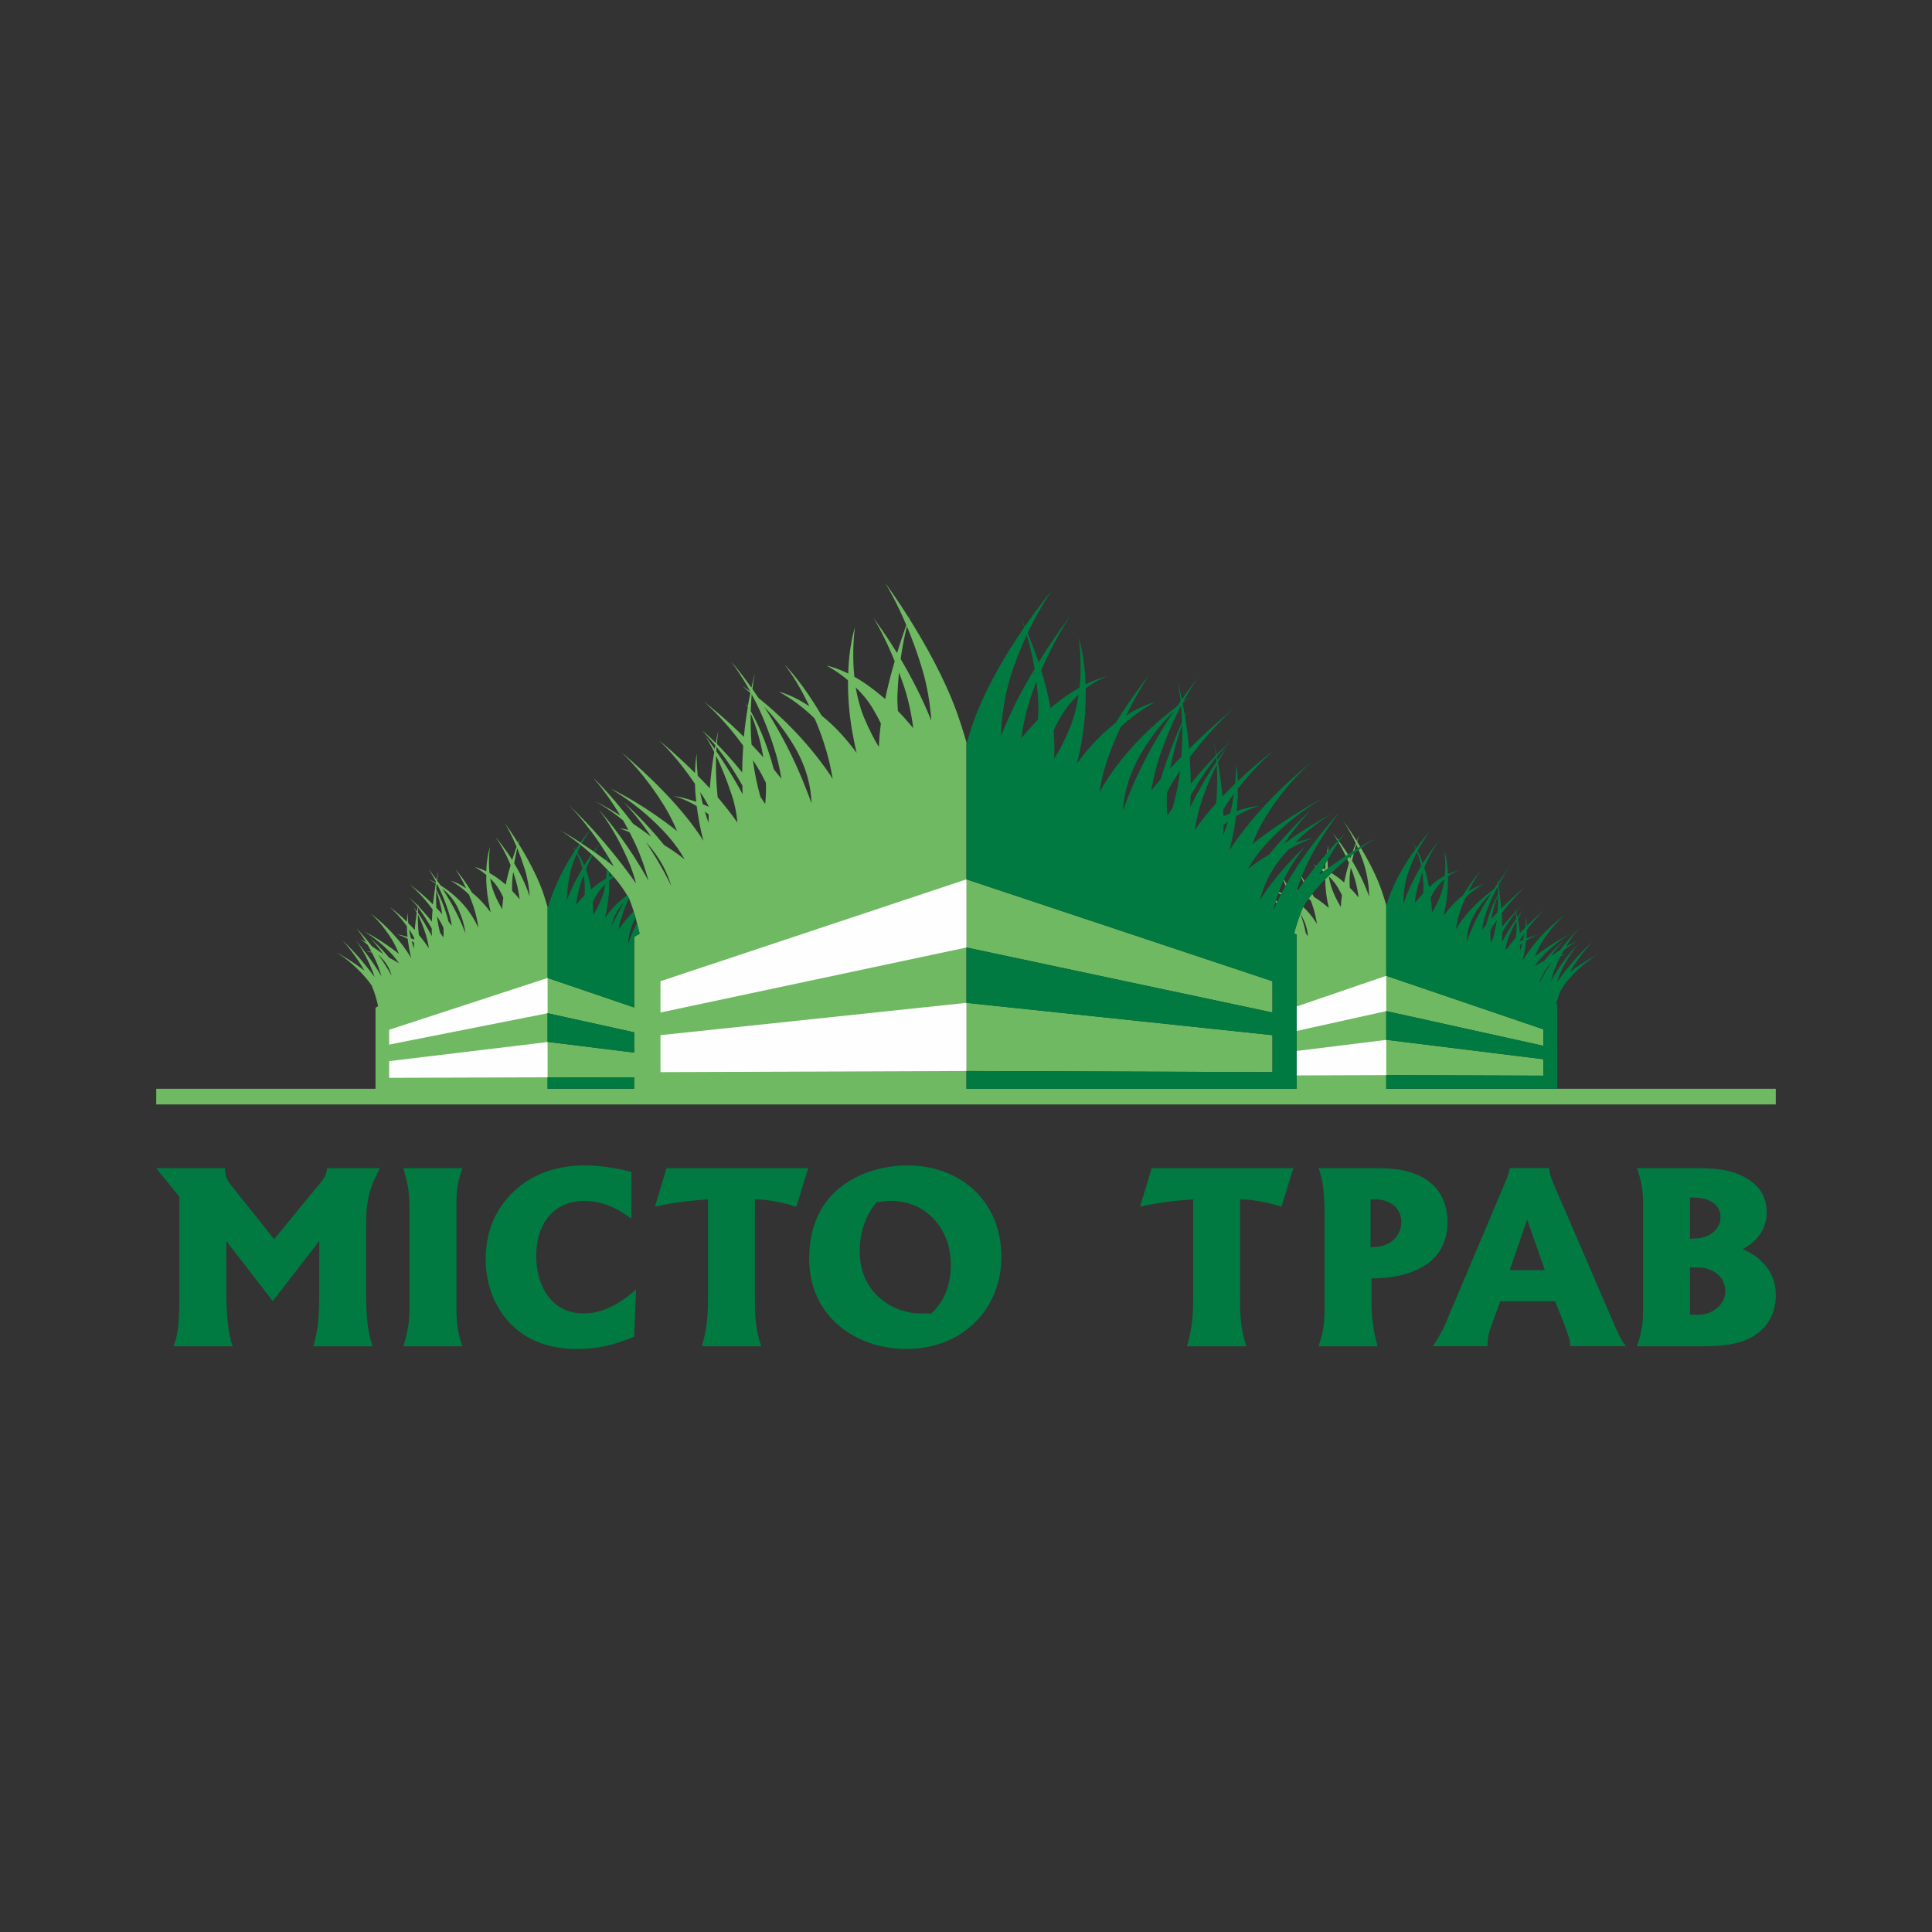 <?xml version="1.0" encoding="UTF-8"?>
<!DOCTYPE svg PUBLIC "-//W3C//DTD SVG 1.1//EN" "http://www.w3.org/Graphics/SVG/1.1/DTD/svg11.dtd">
<!-- Creator: CorelDRAW X7 -->
<svg xmlns="http://www.w3.org/2000/svg" xml:space="preserve" width="100%" height="100%" version="1.1" style="shape-rendering:geometricPrecision; text-rendering:geometricPrecision; image-rendering:optimizeQuality; fill-rule:evenodd; clip-rule:evenodd"
viewBox="0 0 800000 800000"
 xmlns:xlink="http://www.w3.org/1999/xlink">
 <rect x="0" y="0" width="800000" height="800000" fill="#333333" stroke="none"/>
 <defs>
  <style type="text/css">
   <![CDATA[
    .fil1 {fill:#FEFEFE;fill-rule:nonzero}
    .fil0 {fill:#6EB961;fill-rule:nonzero}
    .fil2 {fill:#007A41;fill-rule:nonzero}
   ]]>
  </style>
 </defs>
 <g id="Слой_x0020_1">
  <path class="fil0" d="M554168 347944c-1460,-1944 -2428,-3076 -2428,-3076 0,0 882,1176 2180,3332 86,-88 166,-174 248,-256z"/>
  <path class="fil0" d="M530706 369744c-474,-180 -836,-276 -1246,-402 -58,160 -96,316 -154,476 336,168 694,370 1066,584 110,-220 222,-440 334,-658z"/>
  <path class="fil0" d="M550128 349842c0,0 -350,1260 -712,3340 138,-158 286,-332 422,-486 120,-1752 290,-2854 290,-2854z"/>
  <path class="fil0" d="M532734 365998c-428,-722 -790,-1302 -1096,-1780 -48,100 -102,196 -146,296 234,578 512,1358 810,2262 144,-260 286,-520 432,-778z"/>
  <path class="fil0" d="M560142 352570c258,-164 502,-318 756,-476 232,-882 464,-1758 682,-2502 236,510 466,1094 700,1632 344,-216 642,-396 966,-594 -440,-732 -892,-1514 -1316,-2198 482,-1582 840,-2640 840,-2640 0,0 -396,870 -1006,2386 -3244,-5188 -5848,-8684 -5848,-8684 0,0 2698,3798 5464,9680 -372,956 -796,2124 -1238,3396z"/>
  <path class="fil0" d="M528934 373332c-218,-152 -428,-302 -620,-430 -64,212 -136,426 -194,640 150,146 332,342 494,504 108,-236 210,-476 320,-714z"/>
  <path class="fil0" d="M558214 353814c-1384,-2152 -2662,-3996 -3720,-5424 -86,124 -164,232 -252,364 892,1510 1934,3406 3016,5694 320,-210 648,-432 956,-634z"/>
  <path class="fil0" d="M549878 359572c-100,-1250 -146,-2436 -146,-3528 -282,482 -544,924 -842,1444 -70,802 -156,1546 -196,2450 -350,-174 -628,-282 -942,-424 -152,270 -308,550 -466,832 246,182 500,384 756,588 614,-458 1232,-924 1836,-1362z"/>
  <path class="fil0" d="M545034 358458c-696,-210 -1120,-292 -1120,-292 0,0 388,212 926,530 68,-86 126,-156 194,-238z"/>
  <path class="fil0" d="M537364 368700c-104,-22 -206,-48 -308,-64 -72,240 -180,488 -248,728 22,6 44,14 64,22 170,-242 324,-446 492,-686z"/>
  <path class="fil0" d="M540164 364814c-482,-744 -856,-1306 -1192,-1798 -42,108 -66,216 -112,324 254,520 566,1222 916,2014 126,-174 262,-370 388,-540z"/>
  <polygon class="fil0" points="526896,406300 400194,364116 400194,392336 526896,419254 "/>
  <polygon class="fil0" points="400194,443480 526896,443948 526896,428630 400194,415256 "/>
  <path class="fil0" d="M226750 446094l35842 68 0 4658 -35842 0 0 -4726zm-69992 -50592c70,72 142,72 214,72 492,566 986,1058 1478,1624 2190,2396 3176,4726 3740,6842 -1692,-3034 -3526,-5924 -5432,-8538zm13406 -6984c-352,-1270 -564,-2540 -778,-3668 426,634 918,1270 1344,2044 280,494 492,990 774,1484l0 706c-494,-212 -918,-426 -1340,-566zm5926 -2256c706,2116 1200,4302 1482,6350 0,-72 -72,-72 -140,-142 -1270,-1976 -2612,-3740 -4024,-5362l0 -214c-352,-3242 -422,-5996 -352,-8182 916,1904 1976,4374 3034,7550zm-2892 -10444c1552,2118 3528,5012 5574,8680 0,1058 0,2116 72,3174 -1976,-3740 -4094,-7196 -5788,-9666 0,-848 70,-1554 142,-2188zm7478 -6914c706,1976 1764,5222 2470,9666 -846,-916 -1624,-1834 -2470,-2680 -140,-2470 -140,-4870 0,-6986zm140 -2824c72,72 212,142 284,214 1480,2894 3036,6350 4374,10512 778,2260 1270,4444 1624,6562 -426,-634 -918,-1128 -1342,-1692 -1620,-6350 -3880,-11008 -5080,-13266 0,-846 72,-1552 140,-2330zm8538 9386c2046,4304 3036,8114 3388,11148 -72,-140 -72,-352 -140,-494 -2612,-6914 -6210,-13264 -9456,-18204 2328,1906 4658,4446 6208,7550zm13618 -11714c1340,1270 2682,2822 3810,4730 636,1126 1198,2186 1622,3174 -70,846 -212,1692 -280,2470 -72,846 -144,1552 -144,2326 -1058,-1764 -2186,-3736 -3244,-6350 -846,-2044 -1410,-4232 -1764,-6350zm9100 1764c72,-1552 214,-3032 426,-4442 140,562 352,986 492,1552 1132,3314 1764,6630 2190,9736 -990,-1202 -1976,-2328 -3108,-3458 0,-1128 -68,-2186 0,-3388zm2118 -14320c1058,2610 2116,5572 3174,8888 1200,4022 1764,7760 1976,11148 -1692,-5152 -4020,-9806 -6420,-13758 424,-2470 848,-4586 1270,-6278zm-33230 28222c280,422 562,846 846,1340 706,1130 1270,2256 1834,3456 70,1342 70,2680 -70,3952 -424,-706 -918,-1340 -1342,-1976 -562,-2118 -988,-4374 -1268,-6772zm-10514 10230c284,210 636,494 990,706 0,846 0,1620 68,2470 -422,-1058 -774,-2118 -1058,-3176zm92146 37816l0 8398 -35842 -4446 0 -11854 35842 7902zm4868 -78810c140,140 352,354 492,566 5576,6210 8468,12416 10022,17708 -352,-706 -638,-1412 -990,-2046 -2962,-5926 -6278,-11360 -9524,-16228zm23566 -15662c-424,-1694 -776,-3388 -1130,-5012 494,706 918,1344 1412,2118 778,1270 1482,2542 2188,3880 0,0 0,0 0,72 -918,-424 -1696,-706 -2470,-1058zm5502 -20040c1908,3952 4164,9244 6422,16088 1340,3880 2044,7760 2398,11430 0,0 -70,-70 -142,-70 -2470,-3528 -5220,-6986 -8042,-10302 -492,-5008 -706,-9526 -706,-13334 0,-1342 0,-2610 70,-3812zm144 -3736c3030,3736 6770,9028 10722,16014 0,1200 70,2398 142,3668 -3810,-7054 -7902,-13404 -10936,-17850 0,-706 72,-1270 72,-1832zm19402 4374c-1624,-1836 -3248,-3600 -4870,-5292 -354,-4800 -422,-9104 -354,-12842 1696,3950 3882,10020 5224,18134zm-4798 -26038c2962,5436 6138,12492 8888,21026 1622,4728 2682,9384 3386,13900 -1058,-1340 -2044,-2610 -3102,-3880 -3176,-11784 -7056,-19756 -9598,-24130 142,-2538 214,-4940 426,-6916zm16792 20108c6066,9670 7762,18488 7972,24980 -564,-1624 -1200,-3248 -1834,-4870 -5364,-14180 -11926,-26034 -17780,-35136 3596,3810 7762,8820 11642,15026zm26246 -23070c2610,2540 5152,5504 7268,9104 1268,2116 2326,4090 3176,5924 -214,1692 -426,3388 -566,5080 -140,1552 -140,3106 -284,4586 -2044,-3316 -4090,-7336 -6206,-12348 -1624,-4020 -2682,-8254 -3388,-12346zm17920 -6066c494,1268 990,2470 1484,3880 2328,6560 3668,13052 4444,19118 -1976,-2396 -4092,-4798 -6350,-7124 -142,-2116 -284,-4164 -212,-6422 140,-3314 354,-6490 634,-9452zm3316 -19122c1908,4586 3952,9950 5856,16156 2542,8044 3740,15806 4234,22862 -3808,-9598 -8468,-18344 -12700,-25540 778,-5576 1764,-10232 2610,-13478zm-63782 55386c566,846 1130,1624 1694,2610 1410,2258 2612,4518 3670,6702 140,3106 0,5998 -284,8820 -634,-1058 -1340,-1976 -1976,-2962 -1340,-4728 -2398,-9806 -3104,-15170zm-19896 21238c494,422 988,774 1552,1200l0 3526c-564,-1550 -1130,-3174 -1552,-4726zm246816 42700c2096,3658 2784,6648 2852,8966 -276,-428 -548,-856 -838,-1290 -542,-2828 -1328,-5462 -2194,-7946 56,100 124,172 180,270zm15326 -11148c676,1142 1198,2172 1676,3162 -108,846 -250,1680 -326,2530 -68,784 -102,1528 -146,2286 -1064,-1724 -2140,-3704 -3216,-6310 -862,-2086 -1406,-4268 -1756,-6384 1334,1310 2668,2858 3768,4716zm5324 -8310c320,808 640,1602 946,2466 1200,3402 1896,6748 2288,9884 -1116,-1354 -2316,-2720 -3644,-4052 -80,-1246 -142,-2504 -90,-3834 54,-1408 252,-2932 500,-4464zm14672 91552l0 -5644 65070 234 0 -6808 -65070 -8048 0 -11878 65070 14372 0 -6820 -65070 -22174 0 -29242 -4 4c-590,-2090 -1254,-4270 -2078,-6562 -2170,-6046 -5388,-12092 -8384,-17128 -324,244 -644,478 -990,740 830,1948 1644,4004 2346,6272 1458,4716 1960,9184 2040,13196 -82,-236 -150,-460 -234,-696 -1918,-5342 -4424,-10194 -6838,-14228 218,-1038 458,-2030 698,-3004 -314,248 -642,512 -968,774 -132,398 -254,734 -388,1156 -128,-204 -238,-356 -362,-554 -358,292 -686,542 -1052,848 260,574 524,1132 782,1748 -732,2458 -1416,5158 -2004,8014 -1924,-1690 -3654,-2908 -5250,-3910 -866,834 -1720,1676 -2588,2570 60,2580 236,5328 772,8390 212,1224 466,2384 728,3526 -1398,-1202 -2876,-2398 -4432,-3478 -582,-406 -1116,-698 -1670,-1030 -262,-478 -490,-846 -746,-1296 -516,664 -1080,1330 -1540,1992 296,220 568,374 872,622 228,642 454,1248 696,1952 932,2692 1496,5322 1912,7872 -202,-318 -378,-618 -588,-940 -1642,-2520 -3362,-4476 -5068,-6096 -102,170 -232,344 -328,514 -1454,3526 -2546,6976 -3474,10358l1034 598 0 63784 -136728 0 0 -143160 68 0c-1126,-4020 -2468,-8254 -4022,-12628 -5150,-14324 -13264,-28574 -19754,-38946 212,-636 352,-1198 424,-1552 -140,354 -284,774 -494,1412 -4516,-7128 -8256,-12420 -9876,-14536 1410,2258 4866,8186 8746,17426 -986,2894 -2396,6844 -3808,11574 -4518,-7340 -8326,-12560 -9950,-14748 1412,2258 4798,7902 8960,18132 -1410,4798 -2822,10162 -3948,15666 -4800,-4166 -9104,-7200 -12772,-9244 -1060,-10302 72,-19050 280,-20532 -352,1128 -2468,7904 -2822,19192 -4796,-2328 -8042,-3106 -8888,-3246 846,492 4586,2468 8820,6068 -72,6066 352,13194 1764,21376 564,3034 1126,5928 1832,8680 -2046,-2752 -4234,-5432 -6560,-7974 -2754,-3032 -5434,-5432 -7972,-7478 -7622,-13124 -14252,-20038 -15382,-21096 1058,1270 5504,6986 10302,17216 -6494,-4304 -11360,-5716 -12632,-5996 1552,846 8186,4444 14818,11076 1342,3034 2610,6278 3812,10018 1692,5152 2890,10162 3668,15028 -354,-564 -706,-1058 -1058,-1692 -10162,-15028 -22156,-25824 -29634,-31820 -918,-1340 -1764,-2542 -2542,-3742 354,-3034 778,-5290 1058,-6490 -352,1130 -846,3176 -1478,5926 -3954,-5572 -7056,-9312 -8468,-10864 1268,1692 4374,5856 8042,12488 -1552,-1128 -2750,-1906 -3388,-2330 638,566 1836,1556 3388,2894 -352,1624 -706,3528 -1058,5574 -352,-634 -706,-1058 -986,-1412 280,354 562,990 986,1764 -634,3600 -1198,7692 -1624,12278 -7266,-7196 -13616,-12346 -16648,-14676 3032,2682 9382,8680 16368,18344 -212,3458 -426,7196 -426,11078 -4020,-5080 -7688,-8960 -10510,-11854 212,-2610 492,-4444 564,-5220 -212,704 -564,2468 -990,4866 -2822,-2822 -4866,-4514 -5712,-5220 706,778 2750,2822 5572,6210 -140,422 -212,918 -280,1480 -1836,-2610 -3248,-4514 -3880,-5292 562,918 1904,3106 3668,6562 -706,4094 -1412,9314 -1836,15030 -1692,-1836 -3316,-3528 -5008,-5220 -566,-5436 -424,-9172 -424,-9172 0,0 -566,2890 -706,8042 -7196,-7196 -13334,-12276 -14816,-13406 1482,1340 7620,7268 14816,17920 0,2188 212,4658 492,7408 -5856,-2044 -9524,-2398 -9524,-2398 0,0 4306,918 9738,4162 564,4306 1410,9104 2750,14396 -562,-918 -1128,-1836 -1764,-2754 -11146,-16368 -29208,-31466 -32384,-34076 1976,1764 9950,9240 18344,22998 1976,3318 3600,6636 4940,9810 -12982,-10302 -23990,-15946 -27658,-17638 3528,2116 13828,8394 23776,19542 2964,3316 5222,6632 6986,9806 -2964,-2398 -5786,-4302 -8468,-5924 -7760,-9526 -14532,-15806 -16790,-17712 1764,1764 6138,6422 11358,14184 -2610,-1976 -5150,-3812 -7478,-5364 -7054,-9384 -13404,-16086 -16440,-18910 2330,2614 6492,7762 11150,15524 -6350,-3950 -10656,-5998 -10656,-5998 0,0 5152,2612 11854,8044 706,1272 1412,2540 2186,3950 -2326,-562 -3738,-634 -3738,-634 0,0 1692,494 4234,1624 846,1622 1620,3244 2470,5008 2326,5082 4020,10160 5360,15028 -8042,-14464 -16582,-24976 -20674,-29562 3034,3882 8468,11712 13196,23496 916,2398 1692,4796 2326,7196 -12840,-18132 -24340,-29212 -27726,-32244 1552,1480 4796,4868 8676,10160l72 0c1270,1692 2610,3528 3952,5572 1904,2822 3882,5928 5786,9456 -846,-636 -1696,-1342 -2470,-1904l0 -72c-212,-70 -352,-212 -494,-352 -1764,-1272 -3458,-2470 -5010,-3600 -140,-68 -280,-210 -352,-280 -1764,-1200 -3388,-2258 -4868,-3248 -212,-208 -496,-352 -636,-422 -4094,-2680 -7196,-4444 -8748,-5290 1552,918 4586,2890 8394,5924 212,142 426,284 638,494 1338,1058 2822,2328 4374,3740 140,72 280,212 422,352 1906,1696 3880,3670 5856,5786 352,352 636,706 918,1058 564,496 986,1058 1482,1624 210,140 354,352 494,564 212,212 422,494 634,706 1976,2328 3598,4658 4938,6916 284,420 494,774 706,1198 72,72 72,140 140,212 850,2186 1624,4374 2188,6490 212,426 282,846 426,1272 208,774 420,1550 562,2256 424,1484 776,2962 1130,4446l-2258 1340 0 29212 -35842 -12208 0 -29280c-566,-2048 -1272,-4234 -2046,-6562 -2612,-7128 -6634,-14392 -10020,-19828 212,-774 424,-1410 496,-1832 -212,352 -354,918 -638,1624 -2470,-4024 -4586,-6916 -5432,-8114 778,1338 2682,4654 4798,9664 -492,1552 -1130,3316 -1836,5432 -2890,-4656 -5712,-8042 -6982,-9524 1126,1552 3808,5432 6350,11714 -778,2538 -1484,5292 -2048,8042 -2538,-2188 -4796,-3740 -6702,-4800 -636,-5856 210,-10794 210,-10794 0,0 -1338,3670 -1550,10090 -2894,-1412 -4728,-1764 -4728,-1764 0,0 2186,1130 4728,3246 -72,3104 140,6772 918,11076 280,1552 564,3036 918,4446 -1060,-1410 -2190,-2822 -3388,-4092 -1484,-1624 -2894,-2962 -4306,-4022 -2890,-4870 -5644,-8326 -6984,-9808 988,1342 2682,4024 4514,7972 -3174,-2184 -5644,-2962 -6418,-3174 986,566 4302,2470 7550,5716 704,1624 1338,3316 1976,5220 986,2964 1552,5786 1972,8538 -280,-492 -562,-1058 -846,-1622 -4092,-8114 -10298,-13054 -14884,-15948 -496,-704 -990,-1338 -1412,-1972 210,-2048 422,-3528 494,-4166 -142,566 -354,1976 -706,3812 -1272,-1764 -2400,-3246 -3316,-4376 846,1270 1974,3034 3104,5292 0,142 0,212 -72,352 -1200,-634 -2186,-1126 -2892,-1410 706,424 1692,988 2892,1764 -142,496 -210,1128 -282,1694 -70,-72 -140,-212 -212,-284 72,144 142,284 212,424 -352,1976 -634,4306 -918,6776 -4726,-4730 -8818,-7694 -9736,-8328 918,776 5010,4094 9596,10444 -140,1620 -280,3316 -280,5008 -2190,-2682 -4094,-4798 -5646,-6420 0,-352 70,-636 70,-918 -70,214 -142,494 -212,776 -2258,-2326 -3738,-3528 -3738,-3528 0,0 1480,1342 3668,4092 -72,566 -212,1130 -352,1836 -636,-846 -1130,-1552 -1552,-2116 422,632 916,1480 1480,2610 -280,1976 -634,4444 -846,7126 -918,-1058 -1764,-1976 -2682,-2822 -212,-2542 -212,-4304 -212,-4304 0,0 -210,1338 -352,3740 -3104,-3106 -5854,-5224 -7056,-6070 1202,1058 3952,3600 7056,7902 0,1270 70,2754 284,4446 -2190,-706 -3740,-988 -4446,-988 778,142 2540,634 4514,1764 284,2330 706,5080 1482,8114 -280,-564 -564,-1058 -918,-1550 -5502,-8752 -13120,-14960 -15874,-17006 1764,1552 5292,5080 8892,10936 1126,1904 2044,3880 2750,5716 -6138,-4870 -11922,-8046 -14392,-9244 2116,1270 7124,4514 11922,9878 990,1130 1836,2256 2542,3316 -1412,-918 -2822,-1692 -4094,-2330 -3598,-4302 -6774,-7196 -7900,-8112 916,848 2962,3032 5432,6632 -1692,-1198 -3248,-2328 -4728,-3314 -2610,-3388 -5010,-5998 -6280,-7340 848,1130 2328,3034 4024,5856 -1058,-634 -1908,-1198 -2542,-1482 706,564 1764,1342 3104,2400 496,918 1058,1834 1554,2892 -1342,-210 -2116,-210 -2116,-210 0,0 914,140 2326,562 496,990 988,2048 1554,3176 986,2260 1764,4444 2398,6632 -3952,-6774 -8892,-12772 -10724,-14956 1338,1692 4302,5926 6984,12768 352,846 564,1624 846,2470 -5644,-7830 -11146,-13194 -13194,-15028 1696,1834 5576,6350 9032,12418 -5080,-3880 -9878,-6702 -11502,-7548 1764,1058 7128,4726 11996,10442 990,1126 1836,2258 2540,3316 1272,2962 2046,5784 2610,8466l-1058 706 0 33514 -90804 0 0 6490 670626 0 0 -6490 -161300 0z"/>
  <polygon class="fil1" points="226750,404958 226750,419562 161132,432544 161132,426406 "/>
  <polygon class="fil1" points="226750,431486 226750,446094 161132,446302 161132,439390 "/>
  <polygon class="fil1" points="536904,435184 536904,445308 574016,445176 574016,430596 "/>
  <polygon class="fil1" points="536904,416760 536904,426908 574016,418676 574016,404058 "/>
  <polygon class="fil1" points="400194,443480 273492,443948 273492,428630 400194,415256 "/>
  <path class="fil2" d="M226750 450820l35842 0 0 -4658 -35842 -68 0 4726zm29704 -74790c706,-918 1412,-1764 2118,-2540 -1764,2962 -3600,6208 -5224,9666 424,-2326 1342,-4728 3106,-7126zm-10796 2822c-72,-846 -72,-1622 -72,-2468 0,-990 -140,-1764 -210,-2682 424,-918 916,-1904 1554,-2962 1126,-1836 2396,-3388 3736,-4660 -352,2050 -846,4234 -1692,6350 -1130,2682 -2256,4660 -3316,6422zm-3598 -8112c-1270,1270 -2398,2538 -3456,3808 352,-3034 986,-6278 2116,-9594 280,-990 634,-1764 918,-2682 280,1480 494,2964 494,4656 68,1270 0,2540 -72,3812zm-5926 -9386c634,-2822 1624,-5504 2750,-7902 778,1552 1624,3598 2258,6210 -2258,3738 -4586,8324 -6492,13334 142,-3598 566,-7480 1484,-11642zm24906 26884c-352,914 -636,1764 -918,2610 70,-2894 846,-6704 3036,-10936 -144,-426 -214,-846 -426,-1272 -140,-352 -280,-776 -424,-1198 -2186,2328 -4374,4798 -6138,7268 -68,68 -68,140 -140,210 352,-1764 846,-3670 1482,-5502 916,-2894 1906,-5364 2892,-7480 -212,-424 -422,-778 -706,-1198 -1832,1270 -3740,2890 -5856,5150 -1200,1340 -2326,2750 -3384,4162 352,-1482 704,-2962 986,-4514 706,-4234 918,-7834 846,-10936 706,-566 1270,-990 1836,-1484 -140,-212 -284,-424 -494,-564 -424,140 -848,284 -1342,564 0,-846 -68,-1410 -140,-2188 -282,-352 -566,-706 -918,-1058 -70,1202 -142,2540 -282,3952 -1764,986 -3880,2398 -6210,4446 -564,-3248 -1270,-6070 -2116,-8398 918,-2258 1904,-4162 2752,-5786 -142,-140 -282,-280 -422,-352 -918,1342 -1906,2822 -3036,4586 -986,-2328 -1976,-4092 -2822,-5360 494,-1058 988,-2048 1484,-2966 -212,-210 -426,-352 -638,-494 -564,706 -1058,1412 -1622,2330 -562,-778 -1058,-1272 -1268,-1412 210,212 562,778 1058,1692 -3106,4730 -6774,11080 -9596,18698 -634,1694 -1130,3386 -1624,4940l-140 -70 0 29280 35842 12208 0 -29212 2258 -1340c-354,-1484 -706,-2962 -1130,-4446 -916,1904 -1834,3952 -2680,6070zm-34290 43178l35842 4446 0 -8398 -35842 -7902 0 11854zm17638 -87700l-72 0c-562,634 -2044,2470 -4020,5150 140,70 424,214 636,422 1620,-2890 2962,-4866 3456,-5572zm6774 12772c142,140 282,210 494,352l0 -72c-352,-1692 -636,-2894 -778,-3388 0,494 142,1554 284,3036l0 72zm-2822 -7200c-636,706 -1482,1764 -2540,3248 72,70 212,212 352,280 918,-1552 1624,-2750 2188,-3528zm389406 57192c-190,372 -352,722 -530,1088 812,-2714 2308,-5940 5172,-9164 120,-132 234,-242 354,-374 -1708,2558 -3416,5352 -4996,8450zm-8418 -12648c58,-880 128,-1788 142,-2610 304,-234 600,-438 902,-652 -288,1080 -634,2162 -1044,3262zm1940 -7482c-140,898 -316,1836 -542,2816 -416,180 -826,350 -1278,562 0,-196 -6,-380 -14,-572 608,-984 1222,-1922 1834,-2806zm-3526 1650c-14,78 -30,146 -36,220 -1234,1412 -2420,2886 -3528,4400 -296,182 -592,400 -888,596 344,-1792 810,-3622 1558,-5480 1010,-2476 2102,-4630 3098,-6398 92,1806 70,3986 -204,6662zm-5818 2026c72,-1298 76,-2544 90,-3796 2030,-3626 3998,-6406 5564,-8360 128,710 240,1548 318,2574 -1792,2458 -4008,5828 -5992,9820 6,-84 14,-158 20,-238zm-1792 -12290c-842,866 -1698,1784 -2548,2716 688,-4386 1860,-7698 2766,-9770 46,2000 -8,4366 -218,7054zm-2044 11326c-264,378 -532,772 -800,1162 -158,-1568 -204,-3216 -140,-4946 330,-604 584,-1188 958,-1798 538,-866 1106,-1698 1676,-2524 -374,2868 -962,5592 -1694,8106zm-4432 -4072c402,-2418 940,-4906 1846,-7476 1280,-3622 2838,-6968 4320,-9804 120,-102 258,-222 374,-316 68,836 116,1816 148,2874 -1286,2298 -3304,6550 -4966,12700 -578,672 -1164,1332 -1722,2022zm-580 10796l-2 -12 2 -6c0,4 0,10 0,18zm-5750 -5724c60,-3368 916,-8004 4152,-13030 1918,-2984 4126,-5416 6082,-7294 -3236,5074 -6828,11356 -9264,17642 -356,916 -656,1794 -970,2682zm12836 -23008c4,30 6,52 10,84 -28,18 -62,42 -88,62 26,-52 52,-94 78,-146zm-27180 10768c-38,-766 -72,-1522 -134,-2320 -110,-1346 -296,-2524 -456,-3766 254,-492 430,-928 732,-1456 1616,-2850 3358,-4824 4988,-6268 -328,2464 -892,5042 -1902,7508 -1078,2610 -2162,4582 -3228,6302zm-3682 -7950c-1260,1426 -2432,2854 -3528,4248 370,-3180 1044,-6598 2196,-10070 324,-972 660,-1844 992,-2732 224,1484 404,3032 456,4702 40,1334 -28,2600 -116,3852zm-8238 4544c8,-4206 552,-8960 2332,-13936 1034,-2890 2208,-5452 3360,-7700 600,1572 1224,3512 1728,5810 -2414,4022 -4940,8892 -6894,14294 -190,522 -346,1018 -526,1532zm68982 28112c4726,-7966 9482,-12654 9482,-12654 0,0 -7238,6008 -14796,16864 346,-1156 734,-2324 1256,-3510 3436,-7860 7620,-12458 7620,-12458 0,0 -5714,5356 -11408,15456 656,-2466 1482,-5010 2666,-7588 452,-974 912,-1854 1362,-2730 1264,-468 2090,-686 2090,-686 0,0 -706,18 -1856,212 366,-688 720,-1308 1072,-1932 3436,-2798 6074,-4124 6074,-4124 0,0 -2158,922 -5220,2634 3514,-5798 6470,-8532 6470,-8532 0,0 -4036,3642 -8826,9920 -1180,720 -2414,1532 -3712,2444 3118,-4458 5496,-6590 5496,-6590 0,0 -3696,2960 -8340,8524 -1248,604 -2618,1410 -4036,2338 720,-1096 1568,-2208 2568,-3324 6336,-7110 12912,-10390 12912,-10390 0,0 -7746,3638 -15338,9652 712,-1824 1552,-3686 2688,-5560 4960,-8172 9962,-11768 9962,-11768 0,0 -9722,6458 -16912,17736 -324,518 -620,1016 -932,1524 812,-3172 1300,-6008 1560,-8464 2688,-1658 4876,-2410 4876,-2410 0,0 -1842,340 -4762,1486 112,-1330 162,-2500 168,-3566 4016,-5454 7720,-8662 7720,-8662 0,0 -3542,2874 -7734,7048 -78,-2630 -366,-4140 -366,-4140 0,0 28,1954 -268,4764 -742,750 -1490,1550 -2252,2370 -176,-2364 -486,-4384 -838,-6016 1530,-2602 2716,-4144 2716,-4144 0,0 -1192,1342 -2858,3574 -198,-848 -396,-1572 -578,-2184 1890,-2328 3168,-3464 3168,-3464 0,0 -1284,1122 -3260,3170 -416,-1282 -748,-2026 -748,-2026 0,0 296,744 586,2192 -1510,1564 -3394,3656 -5484,6258 -28,-1970 -114,-3830 -238,-5608 4754,-6286 9566,-10766 9566,-10766 0,0 -4458,3606 -9718,8828 -222,-2510 -496,-4726 -788,-6628 442,-896 754,-1414 754,-1414 0,0 -318,460 -784,1234 -124,-802 -244,-1574 -364,-2242 1324,-1062 2200,-1638 2200,-1638 0,0 -870,510 -2242,1428 -16,-102 -36,-184 -52,-282 2444,-4524 4532,-7484 4532,-7484 0,0 -2018,2598 -4710,6546 -344,-1742 -606,-2810 -606,-2810 0,0 244,1078 468,3016 -524,768 -1034,1516 -1598,2382 -4206,3048 -10658,8448 -15034,15518 -214,342 -396,656 -596,990 414,-2556 980,-5190 1918,-7894 666,-1926 1394,-3684 2128,-5340 3844,-3740 7656,-5560 7656,-5560 0,0 -2800,708 -6516,3092 2704,-5540 5220,-8948 5220,-8948 0,0 -3542,4162 -7460,10526 -1504,1154 -3086,2560 -4652,4300 -1214,1352 -2340,2780 -3400,4198 356,-1446 684,-2954 960,-4542 798,-4612 974,-8548 892,-11848 2642,-1910 4676,-2318 4676,-2318 0,0 -1866,174 -4686,1454 -250,-6216 -1488,-9736 -1488,-9736 0,0 744,4682 196,10394 -1930,1014 -4160,2522 -6526,4756 -572,-3080 -1246,-5820 -1974,-8114 3312,-8020 6706,-11982 6706,-11982 0,0 -3432,3946 -7314,10222 -742,-2084 -1490,-3870 -2150,-5204 2764,-5272 5316,-8478 5316,-8478 0,0 -2622,2924 -5896,7392 -932,-1716 -1610,-2652 -1610,-2652 0,0 630,1048 1420,2908 -3726,5114 -8252,12194 -10900,19582 -472,1312 -874,2578 -1240,3816l-88 -54 0 29242 65070 22174 0 6820 -65070 -14372 0 11878 65070 8048 0 6808 -65070 -234 0 5644 70812 0 0 -34886 -444 -260c444,-1654 988,-3348 1672,-5084 826,-1512 1792,-3054 3118,-4634 6132,-7304 12596,-10790 12596,-10790 0,0 -5412,2564 -11720,7362zm-143536 -56706c68,-1390 112,-2778 126,-4168 620,-524 1222,-968 1836,-1428 -556,1858 -1216,3732 -1962,5596zm1362 -12788c1022,-1534 2064,-2982 3106,-4388 -362,2516 -872,5280 -1578,8146 -886,348 -1824,764 -2788,1196 -22,-928 -52,-1846 -94,-2764 444,-730 868,-1460 1354,-2190zm-4312 -364c-3112,3458 -6148,7170 -8860,11046 536,-3396 1308,-6920 2428,-10502 2188,-6988 4628,-12476 6700,-16532 284,4242 340,9640 -268,15988zm-10522 -3266c3848,-6850 7566,-12096 10542,-15820 58,562 102,1194 154,1816 -3068,4566 -7158,11172 -10878,18810 82,-1624 146,-3228 182,-4806zm-3842 -16072c-1540,1586 -3098,3240 -4656,4940 1382,-7304 3416,-13834 4982,-18274 110,3918 26,8380 -326,13334zm-3646 21234c-714,1014 -1428,2042 -2148,3108 -276,-3032 -352,-6230 -148,-9576 1124,-2170 2334,-4342 3740,-6506 554,-850 1116,-1608 1672,-2430 -658,5442 -1760,10612 -3116,15404zm-8814 -7258c754,-4654 1882,-9500 3574,-14452 2956,-8638 6060,-15478 8770,-20676 188,1984 320,4300 410,6796 -2276,5076 -5842,13674 -8826,23644 -1330,1538 -2644,3098 -3928,4688zm-11780 8476c414,-6300 2172,-14598 7568,-23852 4504,-7722 9452,-13412 13456,-17344 -6260,9434 -14024,22656 -19602,37326 -496,1304 -966,2594 -1422,3870zm-28388 -21660c14,-1684 30,-3362 30,-5126 0,-2140 -128,-4294 -310,-6450 770,-1628 1518,-3240 2544,-5060 2390,-4242 5140,-7422 7826,-9928 -650,4520 -1760,9238 -3610,13734 -2160,5236 -4346,9440 -6480,12830zm-6788 -16096c-2494,2500 -4750,5066 -6854,7608 786,-5896 2150,-12186 4432,-18568 598,-1668 1218,-3206 1836,-4766 368,3022 670,6152 774,9484 68,2172 -74,4198 -188,6242zm-15294 6866c192,-7568 1274,-16062 4024,-24904 1998,-6410 4342,-12092 6652,-17050 1074,3540 2310,8322 3276,13988 -4846,8062 -9902,17510 -13598,27026 -124,316 -232,626 -354,940zm147804 46320c-4266,2642 -9992,6408 -16096,11098 394,-720 728,-1304 1094,-1966 84,-146 162,-292 246,-438 462,-826 934,-1678 1358,-2420 298,-520 560,-962 842,-1444l0 2c1904,-3274 3394,-5650 4510,-7292 88,-132 166,-240 252,-364 1388,-2018 2204,-2960 2552,-3308 -494,450 -3170,2982 -7208,7614l0 0c-136,154 -284,328 -422,486l0 0c-1380,1596 -2884,3390 -4546,5478 -12,12 -20,24 -30,36 -1468,1842 -3030,3886 -4676,6118l0 0c-112,154 -234,326 -346,482 -802,1094 -1616,2218 -2454,3404 -168,240 -322,444 -492,686 -48,66 -88,122 -136,188 578,-2048 1304,-4136 2124,-6234l0 0c26,-64 46,-126 64,-186 82,-210 128,-410 212,-620 5778,-14124 15518,-26196 15518,-26196 0,0 -12590,13192 -21920,29660 -82,144 -162,290 -242,436 -612,1094 -1210,2194 -1786,3310 -102,192 -196,388 -294,582 -508,994 -1004,1994 -1478,3006 -110,238 -212,478 -320,714 -374,820 -760,1638 -1108,2462 -124,300 -226,578 -350,874 546,-2498 1260,-5028 2150,-7564 16,-44 30,-86 44,-128 612,-1728 1334,-3454 2142,-5176 44,-100 98,-196 146,-296 466,-978 926,-1956 1460,-2928 3548,-6432 7376,-10820 7376,-10820 0,0 -11020,9936 -18748,22184 1404,-5558 4292,-12506 10466,-19436 500,-562 980,-1028 1474,-1560 5626,-3208 9950,-4598 9950,-4598 0,0 -2930,398 -7442,1950 8994,-8952 16082,-12406 16082,-12406 0,0 -9786,4816 -20616,12798 6114,-8816 11038,-13864 11038,-13864 0,0 -7976,7086 -17260,18402 -2754,1578 -5672,3532 -8664,5884 1762,-3162 4028,-6448 6976,-9748 11808,-13200 24944,-20050 24944,-20050 0,0 -15054,7638 -30112,19494 1436,-3786 3280,-7704 5692,-11598 8970,-14474 19224,-22710 19224,-22710 0,0 -19292,14814 -32632,34230 -622,908 -1160,1782 -1742,2674 1328,-5232 2180,-9940 2698,-14166 5368,-3246 9668,-4204 9668,-4204 0,0 -3534,100 -9404,2068 362,-3540 512,-6618 516,-9258 7650,-9812 14924,-15878 14924,-15878 0,0 -6782,5016 -14958,12778 -172,-4600 -696,-7168 -696,-7168 0,0 82,3286 -390,8212 -1730,1670 -3504,3454 -5288,5336 -454,-5380 -1162,-10264 -1838,-14158 2384,-4526 4154,-6942 4154,-6942 0,0 -1754,2238 -4314,6008 -96,-544 -190,-1036 -284,-1536 3696,-4570 6196,-6788 6196,-6788 0,0 -2458,2078 -6334,6052 -684,-3538 -1218,-5680 -1218,-5680 0,0 516,2200 946,5960 -2856,2942 -6442,6880 -10404,11796 -28,-3846 -180,-7516 -422,-10994 9546,-12728 18258,-20224 18258,-20224 0,0 -8458,6788 -18524,16772 -442,-5004 -1046,-9484 -1684,-13344 646,-1682 1068,-2658 1068,-2658 0,0 -420,830 -1122,2332 -322,-1924 -646,-3706 -960,-5280 2470,-2100 4066,-3142 4066,-3142 0,0 -1436,876 -3804,2554 3782,-6978 6594,-10532 6594,-10532 0,0 -2952,3568 -7174,9580 -996,-4720 -1804,-7458 -1804,-7458 0,0 722,2994 1308,8168 -470,674 -938,1352 -1434,2082 -7744,5792 -21004,17110 -30466,32690 -618,1018 -1166,1966 -1748,2948 844,-5236 2178,-10716 4284,-16248 1490,-3918 3020,-7452 4530,-10754 7276,-6950 14348,-10316 14348,-10316 0,0 -4942,960 -12092,5552 5220,-10578 9598,-16838 9598,-16838 0,0 -6492,7812 -13938,19906 -2958,2280 -6146,5112 -9446,8716 -2326,2542 -4474,5240 -6494,7930 662,-2740 1276,-5596 1794,-8590 1498,-8652 1854,-16056 1734,-22320 4936,-3772 9016,-5048 9016,-5048 0,0 -3488,580 -9038,3332 -438,-12304 -2884,-19304 -2884,-19304 0,0 1552,9334 374,20638 -3468,1936 -7520,4666 -11988,8496 -1008,-5510 -2388,-10832 -3882,-15634 6176,-14274 12396,-23050 12396,-23050 0,0 -6286,8118 -13468,19736 -1622,-4840 -3248,-8974 -4556,-12068 5258,-11114 10216,-17976 10216,-17976 0,0 -5048,6054 -11396,15246 -894,-1994 -1466,-3160 -1466,-3160 0,0 526,1294 1262,3454 -7110,10326 -15786,24534 -20908,38778 -1132,3146 -2074,6216 -2910,9206l-114 -66 0 56458 126694 42182 0 12954 -126694 -26916 0 22920 126694 13372 0 15318 -126694 -468 0 7340 136702 0 0 -63784 -1034 -598c928,-3382 2020,-6832 3474,-10358 1566,-2726 3484,-5518 5938,-8324 1136,-1296 2296,-2506 3454,-3704l0 0c866,-892 1718,-1730 2580,-2562l8 -8c2222,-2144 4420,-4140 6472,-5852l4 -2c798,-664 1524,-1236 2274,-1830 164,-130 332,-266 492,-392 934,-736 1794,-1398 2624,-2012 114,-88 240,-180 354,-268 3596,-2654 6048,-4178 6048,-4178 0,0 -2484,1328 -6350,3686 -320,194 -616,374 -954,580z"/>
  <polygon class="fil1" points="400194,392336 273492,419254 273492,406300 400194,364116 "/>
  <path class="fil2" d="M702988 544436l-3196 0 0 -19610 3676 0c2730,0 5554,1034 7634,2728 2166,1792 3296,4340 3296,7166 0,5196 -4898,9716 -11410,9716zm-3196 -48562l3112 96c2258,82 9524,1310 9524,8102 0,4906 -4536,8392 -9524,8682l-3112 194 0 -17074zm29690 26498c-1594,-1598 -3386,-3114 -7824,-5098l1792 -1130c5292,-3294 8114,-8488 8114,-14056 0,-6036 -2646,-10846 -8114,-14042 -4714,-2742 -9616,-4342 -20370,-4342l-25272 0c1700,4618 2546,9054 2546,13960l0 46110c0,5856 -1418,10570 -2546,13684l27354 0c13398,0 18950,-2454 23014,-5664 4714,-3776 7162,-9054 7162,-15654 0,-5374 -1982,-9992 -5856,-13768zm-104302 3550l7168 -20932 7346 20932 -14514 0zm17914 -36218c-754,-1692 -1418,-3772 -1694,-6032l-16220 0c-480,2356 -1228,4340 -1792,5664l-25092 59310c-1130,2646 -2824,5566 -5002,8778l22642 0c0,-3682 660,-5858 1694,-8684l3582 -9892 22722 0 3308 8200c2166,5472 2922,8116 2922,10376l23114 0c-1792,-2260 -2922,-4436 -5376,-10186l-24808 -57534zm-75570 26730l0 -19802 2260 0c4906,0 10474,3016 10474,9424 0,3018 -1420,5940 -3872,7924 -2068,1600 -4906,2454 -8862,2454zm23482 6876c5568,-3954 8392,-9990 8392,-17350 0,-9714 -5098,-16688 -13202,-19802 -5098,-1984 -9810,-2454 -17542,-2454l-22724 0c2164,5004 2536,12542 2536,18480l0 38764c0,8214 -662,11410 -2536,16510l24516 0c-2080,-7262 -2550,-13120 -2550,-18672l0 -9440c10378,0 17736,-2260 23110,-6036zm-118928 -23662c7070,-1612 14718,-2548 21980,-3016l0 41670c0,6230 -482,12266 -2550,19156l24612 0c-2356,-6504 -2646,-13490 -2646,-18672l0 -42154c4534,0 10764,1032 17172,3016l4906 -15944 -58664 0 -4810 15944zm-86378 44222l-4630 0c-10086,0 -25080,-7358 -25080,-25838 0,-6972 1984,-14332 6974,-20174 2452,-386 4532,-578 6034,-578 14814,0 24708,11892 24708,26224 0,7730 -1970,14524 -8006,20366zm-10184 -61294c-14344,0 -40458,7440 -40458,38668 0,23756 19140,37344 40266,37344 15752,0 29614,-7732 36022,-22076 2274,-5086 3306,-10460 3306,-16220 0,-21594 -15556,-37716 -39136,-37716zm-104330 17072c7066,-1612 14714,-2548 21980,-3016l0 41670c0,6230 -484,12266 -2550,19156l24612 0c-2356,-6504 -2646,-13490 -2646,-18672l0 -42154c4530,0 10762,1032 17170,3016l4906 -15944 -58666 0 -4806 15944zm-49150 20368c0,-13766 7648,-22736 19816,-22736 5940,0 11976,1708 19610,7358l0 -19432c-7538,-1790 -13960,-2630 -19044,-2630 -12168,0 -21884,3582 -29436,10556 -7908,7454 -11878,16880 -11878,28290 0,12458 5374,24240 15476,31034 6036,4050 13670,6132 22062,6132 8116,0 14994,-1324 23950,-5098l758 -19514c-7360,6600 -14620,9894 -21594,9894 -13202,0 -19720,-11120 -19720,-23854zm-30510 -36312l-24514 0c1694,5844 2534,9248 2534,16978l0 41122c0,5084 -660,9990 -2534,15654l24514 0c-1598,-3872 -2548,-8778 -2548,-15944l0 -42622c0,-6988 854,-10570 2548,-15188zm-58194 5280l-19816 24142 -18480 -23192c-1130,-1420 -1888,-3680 -1888,-6230l-28484 0 9618 11880 0 39618c0,12072 -468,17446 -2452,22256l24528 0c-1984,-5002 -2644,-14524 -2644,-22256l0 -21318 19236 24902 19238 -24902 0 21318c0,11590 -744,16400 -2438,22256l24514 0c-2176,-6422 -2646,-13022 -2646,-21690l0 -29712c0,-8860 1516,-13862 4630,-20270l1034 -2082 -21882 0c0,1792 -758,3584 -2068,5280z"/>
 </g>
</svg>
